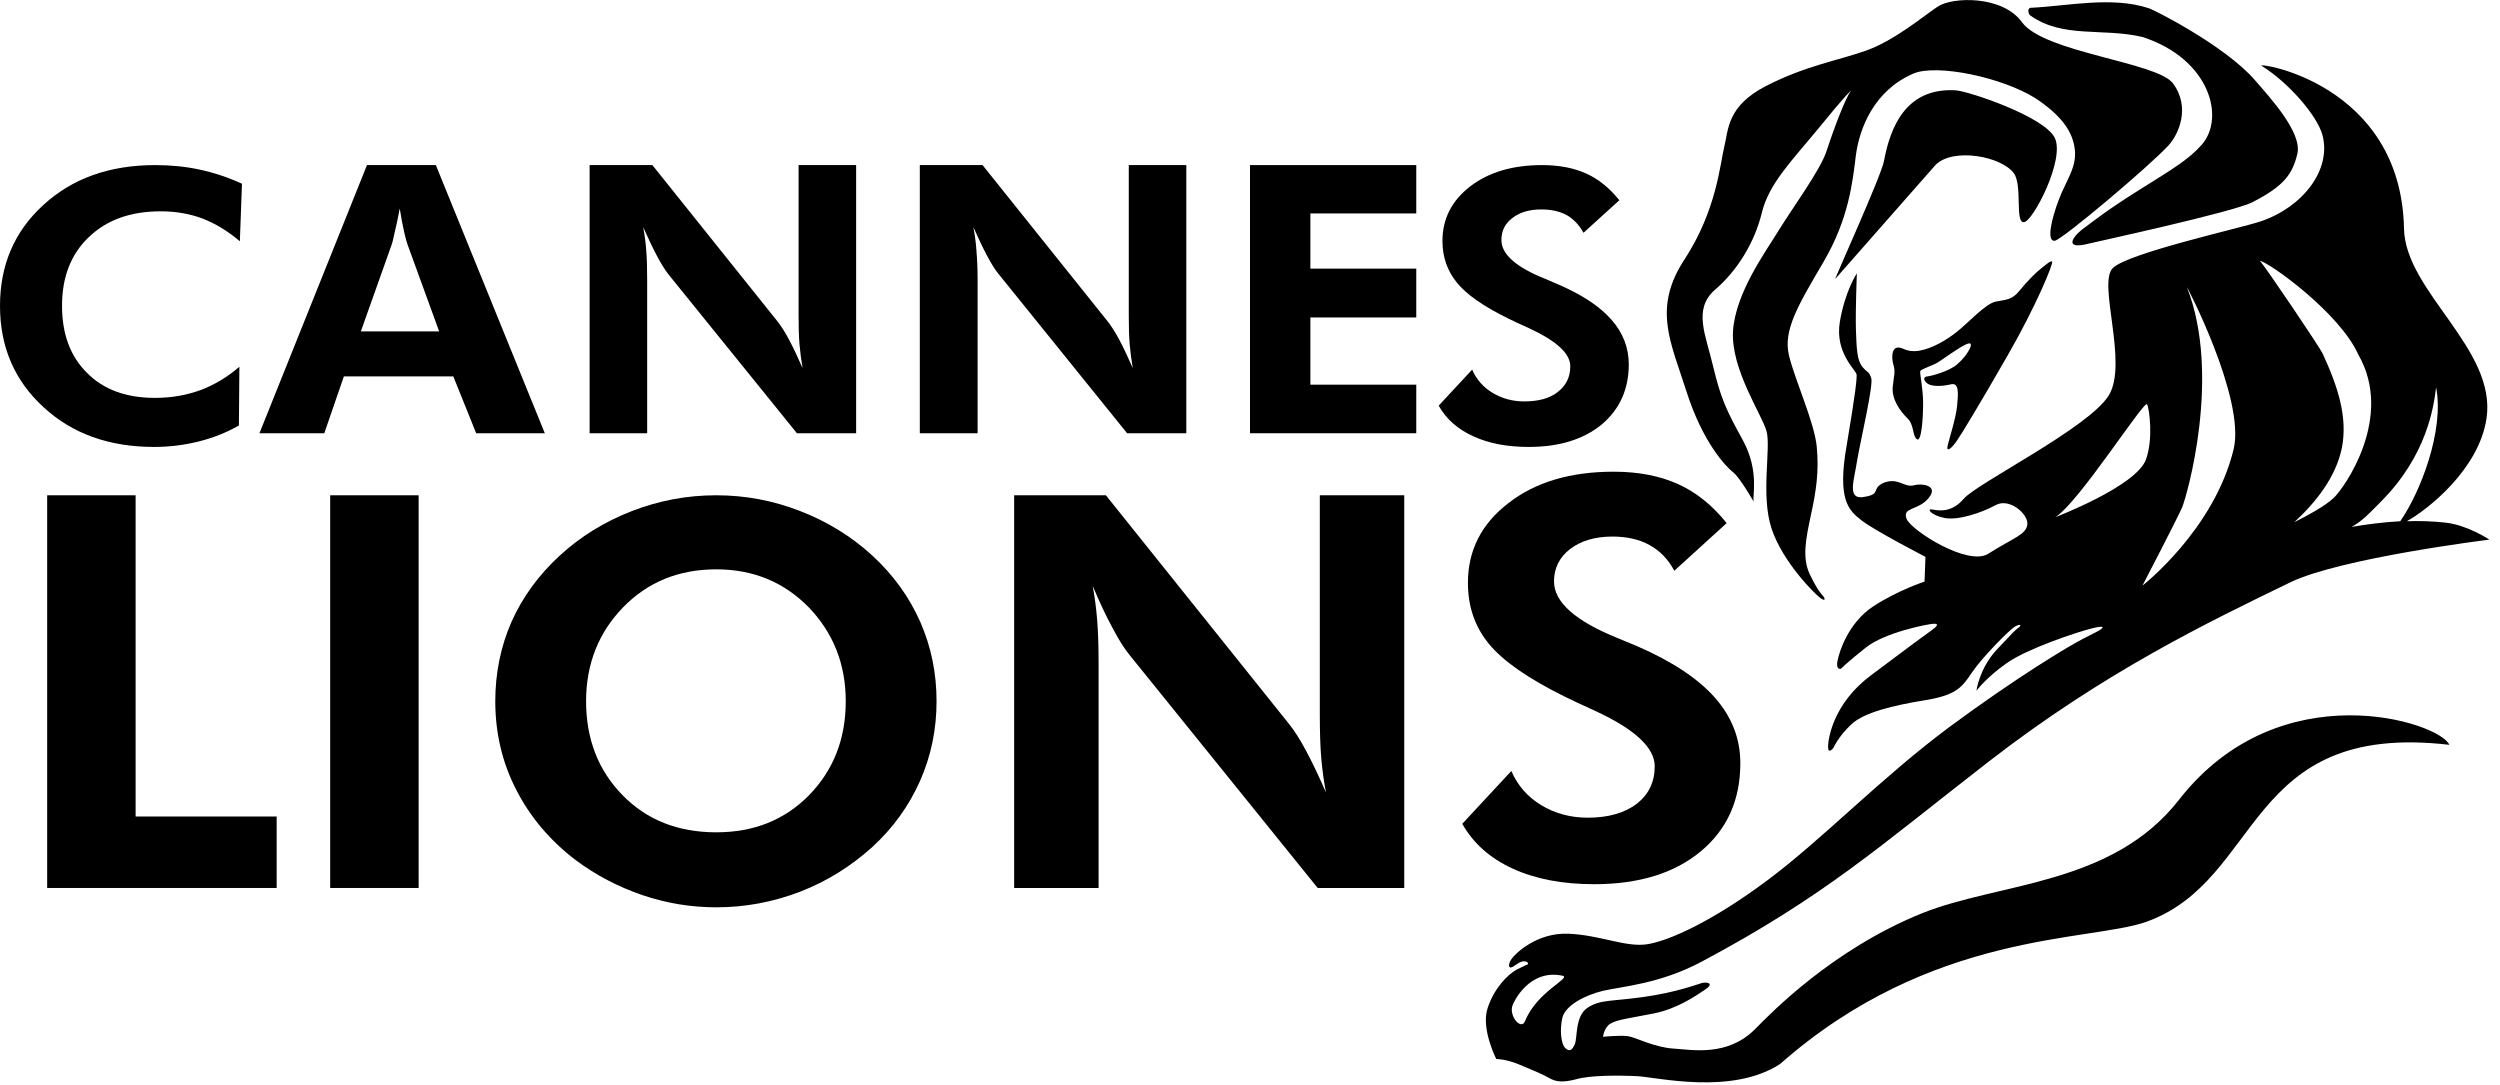 <svg
	version="1.1"
	xmlns="http://www.w3.org/2000/svg"
	xmlns:xlink="http://www.w3.org/1999/xlink"
	xmlns:svgjs="http://svgjs.com/svgjs"
	width="106"
	height="46"
	viewBox="0 0 106 46">
	<path
		d="M827.39 2157.35C826.86 2156.62 824.81 2156.25 824.07 2156.99L819.82 2161.82C819.72 2161.96 821.77 2157.45 821.88 2156.83C822.14 2155.44 822.78 2153.7 824.93 2153.83C825.47 2153.87 828.66 2154.93 829.12 2155.84C829.57 2156.74 828.21 2159.37 827.82 2159.42C827.42 2159.47 827.76 2157.86 827.39 2157.35ZM806.66 2193.3C807.17 2192.03 808.65 2191.46 808.25 2191.37C806.83 2191.07 806.17 2192.5 806.13 2192.63C805.97 2193.07 806.49 2193.7 806.66 2193.3ZM829.14 2171.93C829.14 2171.93 832.58 2170.62 832.99 2169.48C833.3 2168.62 833.14 2167.38 833.04 2167.14C832.94 2166.91 830.11 2171.36 829.14 2171.93ZM834.73 2162.19C836.19 2165.91 834.73 2171.02 834.52 2171.52C834.3 2172.02 832.84 2174.83 832.84 2174.83C832.84 2174.83 835.89 2172.46 836.71 2169.03C837.21 2166.87 834.64 2161.97 834.73 2162.19ZM841.99 2165.03C841.2 2163.26 838.21 2161.12 837.82 2161.06C838.02 2161.26 840.35 2164.71 840.48 2164.99C841.14 2166.42 841.54 2167.69 841.3 2168.97C841.05 2170.22 840.2 2171.29 839.28 2172.14C839.8 2171.88 840.57 2171.47 840.95 2171.11C841.41 2170.68 843.52 2167.68 841.99 2165.03ZM842.96 2171.26C842.51 2171.71 842.2 2172.07 841.71 2172.34C842.36 2172.23 843.05 2172.14 843.77 2172.1C844.61 2170.9 845.65 2168.26 845.29 2166.42C845.19 2167.27 844.89 2169.32 842.96 2171.26ZM834.39 2183.91C838.67 2178.42 845.47 2180.63 845.85 2181.58C837.16 2180.57 837.97 2187.28 833.02 2189.08C830.61 2189.94 823.9 2189.45 817.48 2195.11C815.44 2196.45 812.24 2195.67 811.42 2195.63C810.6 2195.59 809.41 2195.59 808.83 2195.76C808.25 2195.91 807.97 2195.87 807.69 2195.71C807.41 2195.55 807.03 2195.39 806.45 2195.15C805.87 2194.9 805.44 2194.9 805.44 2194.9C805.44 2194.9 804.79 2193.62 805.07 2192.76C805.35 2191.89 805.93 2191.32 806.31 2191.11C806.69 2190.92 806.79 2190.88 806.79 2190.88C806.79 2190.88 806.81 2190.76 806.61 2190.76C806.41 2190.76 806.19 2191 806.07 2191.02C805.95 2191.04 805.95 2190.86 806.09 2190.66C806.23 2190.45 807.15 2189.53 808.51 2189.59C809.88 2189.65 810.96 2190.19 811.88 2190.03C812.8 2189.87 814.58 2189.08 816.93 2187.33C819.29 2185.57 821.69 2183.04 824.62 2180.85C827.5 2178.72 829.69 2177.41 830.31 2177.09C830.93 2176.77 830.99 2176.75 831.09 2176.67C831.19 2176.59 831.23 2176.51 830.67 2176.65C830.11 2176.79 827.97 2177.49 827.08 2178.12C826.2 2178.74 825.8 2179.29 825.8 2179.29C825.8 2179.29 825.92 2178.36 826.64 2177.57C827.37 2176.79 827.45 2176.71 827.59 2176.61C827.73 2176.51 827.67 2176.43 827.43 2176.57C827.19 2176.71 826.04 2177.88 825.62 2178.5C825.2 2179.12 824.98 2179.47 823.62 2179.69C822.26 2179.91 821.03 2180.21 820.5 2180.71C819.95 2181.22 819.73 2181.72 819.73 2181.72C819.73 2181.72 819.51 2182 819.51 2181.66C819.51 2181.32 819.73 2179.83 821.32 2178.64C822.9 2177.45 823.64 2176.91 823.92 2176.71C824.2 2176.51 824.18 2176.43 823.96 2176.45C823.74 2176.46 821.93 2176.81 821.12 2177.45C820.3 2178.1 820.05 2178.36 820.05 2178.36C820.05 2178.36 819.83 2178.42 819.91 2178.02C819.99 2177.61 820.38 2176.39 821.44 2175.7C822.49 2175.02 823.6 2174.66 823.6 2174.66L823.64 2173.61C823.64 2173.61 821.39 2172.45 820.9 2172.04C820.39 2171.64 819.89 2171.19 820.3 2168.88C820.69 2166.56 820.73 2166.08 820.72 2165.88C820.69 2165.68 819.79 2164.96 820.01 2163.64C820.23 2162.34 820.73 2161.59 820.73 2161.59C820.73 2161.59 820.67 2163.12 820.69 2163.95C820.72 2164.77 820.73 2165.27 820.97 2165.56C821.21 2165.84 821.23 2165.72 821.34 2166.03C821.44 2166.32 820.9 2168.62 820.75 2169.48C820.62 2170.35 820.31 2171.15 820.97 2171.08C821.63 2170.99 821.46 2170.83 821.63 2170.63C821.82 2170.43 822.18 2170.35 822.45 2170.43C822.74 2170.51 822.9 2170.65 823.18 2170.57C823.46 2170.49 824.22 2170.57 823.78 2171.11C823.34 2171.66 822.64 2171.49 822.84 2172C823.04 2172.5 825.45 2174.02 826.3 2173.48C827.37 2172.8 827.92 2172.67 827.96 2172.23C828 2171.79 827.19 2171.09 826.61 2171.42C826.02 2171.74 825.02 2172.08 824.44 2171.96C823.86 2171.84 823.7 2171.57 823.9 2171.6C824.1 2171.62 824.7 2171.81 825.26 2171.15C825.82 2170.49 830.56 2168.14 831.41 2166.77C832.25 2165.4 830.93 2162.01 831.58 2161.37C832.21 2160.73 836.98 2159.68 837.84 2159.39C839.64 2158.79 840.87 2157.19 840.47 2155.72C840.25 2154.91 839.05 2153.51 837.89 2152.79C837.6 2152.62 843.81 2153.49 843.93 2159.7C843.99 2162.37 847.86 2164.79 847.43 2167.73C847.11 2169.92 844.9 2171.63 844.05 2172.1C844.59 2172.08 845.14 2172.1 845.7 2172.16C846.64 2172.27 847.55 2172.88 847.55 2172.88C847.55 2172.88 841.22 2173.66 839.09 2174.7C835.63 2176.38 831.24 2178.48 826.31 2182.3C821.68 2185.89 819.38 2187.99 814.14 2190.78C812.38 2191.72 810.74 2191.83 809.97 2192.01C809.22 2192.19 808.4 2192.61 808.25 2193.13C808.12 2193.66 808.19 2194.28 808.37 2194.44C808.55 2194.6 808.65 2194.54 808.77 2194.28C808.89 2194.02 808.77 2193.09 809.31 2192.73C809.86 2192.37 810.3 2192.47 811.7 2192.27C813.1 2192.07 813.91 2191.75 814.16 2191.68C814.42 2191.62 814.69 2191.71 814.28 2191.97C813.89 2192.23 813.12 2192.77 812.12 2192.97C811.12 2193.17 810.55 2193.23 810.27 2193.41C810 2193.59 809.97 2193.96 809.97 2193.96C809.97 2193.96 810.74 2193.88 811.06 2193.94C811.38 2194 812.16 2194.41 812.96 2194.46C813.75 2194.51 815.24 2194.81 816.41 2193.64C817.09 2192.95 819.69 2190.26 823.5 2188.72C826.77 2187.41 831.55 2187.55 834.39 2183.91ZM815.49 2170.03C815.16 2169.77 814.2 2168.75 813.52 2166.64C812.85 2164.52 812.05 2163.08 813.43 2160.99C814.79 2158.9 814.93 2156.94 815.11 2156.22C815.29 2155.49 815.22 2154.5 816.89 2153.64C818.56 2152.79 819.84 2152.59 821.08 2152.16C822.31 2151.74 823.58 2150.66 824.16 2150.28C824.78 2149.86 826.91 2149.8 827.73 2150.94C828.66 2152.23 833.45 2152.63 834.13 2153.53C834.9 2154.56 834.36 2155.71 833.95 2156.16C833.12 2157.06 829.43 2160.17 829.12 2160.21C828.76 2160.24 828.98 2159.29 829.3 2158.45C829.61 2157.62 830.12 2157.04 829.95 2156.19C829.82 2155.48 829.32 2154.84 828.31 2154.17C826.88 2153.27 824.14 2152.71 823.15 2153.11C821.45 2153.83 820.84 2155.45 820.69 2156.58C820.55 2157.72 820.39 2159.27 819.32 2161.1C818.25 2162.93 817.6 2163.99 817.85 2165.06C818.11 2166.14 818.93 2167.9 819.03 2168.94C819.13 2169.97 819.01 2170.81 818.78 2171.85C818.56 2172.88 818.41 2173.65 818.73 2174.34C819.06 2175.02 819.21 2175.17 819.29 2175.26C819.38 2175.36 819.43 2175.53 819.19 2175.36C818.95 2175.19 817.6 2173.85 817.12 2172.43C816.64 2171 817.1 2168.99 816.9 2168.28C816.71 2167.58 815.38 2165.65 815.48 2164.03C815.59 2162.41 816.86 2160.68 817.41 2159.78C817.96 2158.88 819.19 2157.2 819.44 2156.42C819.69 2155.65 820.22 2154.19 820.49 2153.83C820.49 2153.83 820.26 2154.02 819.14 2155.4C818.01 2156.78 817 2157.77 816.7 2159.03C816.39 2160.29 815.66 2161.48 814.71 2162.29C813.77 2163.12 814.33 2164.21 814.64 2165.55C814.96 2166.87 815.17 2167.35 815.9 2168.67C816.62 2170 816.28 2171.08 816.36 2171.26C816.44 2171.44 815.81 2170.28 815.49 2170.03ZM824.57 2168.95C824.61 2168.71 824.93 2167.75 824.98 2167.22C825.03 2166.69 825.08 2166.19 824.7 2166.3C824.31 2166.39 823.89 2166.39 823.72 2166.26C823.55 2166.13 823.54 2165.98 823.71 2165.96C823.88 2165.95 824.64 2165.74 824.97 2165.46C825.29 2165.18 825.45 2164.93 825.53 2164.76C825.6 2164.59 825.59 2164.48 825.3 2164.63C825.02 2164.77 824.43 2165.19 824.19 2165.35C823.95 2165.51 823.45 2165.64 823.42 2165.74C823.39 2165.83 823.54 2166.46 823.54 2167.1C823.54 2167.74 823.47 2168.78 823.27 2168.62C823.08 2168.47 823.17 2168.02 822.87 2167.73C822.57 2167.44 822.21 2166.94 822.25 2166.42C822.3 2165.92 822.37 2165.79 822.29 2165.5C822.2 2165.21 822.19 2164.79 822.44 2164.74C822.7 2164.7 822.79 2164.96 823.38 2164.87C823.94 2164.77 824.53 2164.42 824.97 2164.07C825.42 2163.72 826.18 2162.88 826.61 2162.79C827.03 2162.7 827.3 2162.74 827.63 2162.32C827.97 2161.9 828.37 2161.51 828.57 2161.36C828.76 2161.22 828.94 2161.04 829.01 2161.09C829.08 2161.14 828.35 2162.94 827.13 2165.06C825.92 2167.17 825.16 2168.42 824.97 2168.69C824.78 2168.97 824.54 2169.19 824.57 2168.95ZM835.36 2156.13C834.8 2156.76 834.18 2157.13 832.74 2158.03C831.3 2158.93 830.73 2159.4 830.27 2159.74C829.82 2160.1 829.56 2160.59 830.56 2160.33C830.66 2160.3 836.72 2158.99 837.51 2158.57C838.83 2157.89 839.2 2157.4 839.41 2156.51C839.61 2155.61 838.25 2154.14 837.61 2153.4C836.33 2151.92 833.24 2150.37 833.11 2150.35C831.55 2149.83 829.65 2150.26 828.11 2150.33C827.94 2150.34 828 2150.6 828.09 2150.66C829.47 2151.64 831.16 2151.17 832.85 2151.57C835.71 2152.51 836.35 2154.99 835.36 2156.13Z"
		transform="matrix(1,0,0,1,-742,-2150)"/>
	<path
		d="M744 2187.65V2171H747.75V2184.62H753.73V2187.65Z"
		transform="matrix(1,0,0,1,-742,-2150)"/>
	<path
		d="M756 2187.65V2171H759.75V2187.65Z"
		transform="matrix(1,0,0,1,-742,-2150)"/>
	<path
		d="M776.31 2183.71C777.34 2182.65 777.86 2181.33 777.86 2179.73C777.86 2178.16 777.33 2176.83 776.29 2175.75C775.24 2174.68 773.94 2174.14 772.37 2174.14C770.79 2174.14 769.47 2174.67 768.42 2175.75C767.38 2176.82 766.85 2178.15 766.85 2179.73C766.85 2181.34 767.37 2182.67 768.4 2183.72C769.43 2184.77 770.75 2185.29 772.37 2185.29C773.96 2185.29 775.27 2184.77 776.31 2183.71ZM781.01 2183.11C780.54 2184.17 779.87 2185.1 778.99 2185.91C778.08 2186.73 777.06 2187.37 775.92 2187.81C774.77 2188.25 773.59 2188.47 772.37 2188.47C771.3 2188.47 770.26 2188.3 769.23 2187.95C768.21 2187.6 767.27 2187.11 766.41 2186.47C765.31 2185.63 764.47 2184.63 763.88 2183.47C763.29 2182.32 763 2181.07 763 2179.73C763 2178.54 763.23 2177.41 763.69 2176.36C764.16 2175.31 764.84 2174.38 765.73 2173.56C766.61 2172.75 767.63 2172.12 768.79 2171.67C769.95 2171.22 771.14 2171 772.37 2171C773.59 2171 774.78 2171.22 775.93 2171.67C777.09 2172.12 778.11 2172.75 778.99 2173.56C779.88 2174.38 780.55 2175.31 781.02 2176.37C781.48 2177.42 781.71 2178.54 781.71 2179.73C781.71 2180.92 781.48 2182.05 781.01 2183.11Z"
		transform="matrix(1,0,0,1,-742,-2150)"/>
	<path
		d="M785 2187.65V2171H788.89L796.65 2180.69C796.87 2180.96 797.12 2181.35 797.38 2181.84C797.65 2182.34 797.93 2182.93 798.22 2183.6C798.13 2183.11 798.06 2182.62 798.02 2182.13C797.98 2181.65 797.96 2181.04 797.96 2180.31V2171H801.54V2187.65H797.87L789.9 2177.78C789.67 2177.5 789.43 2177.12 789.17 2176.62C788.9 2176.13 788.62 2175.53 788.33 2174.84C788.42 2175.32 788.48 2175.8 788.52 2176.29C788.56 2176.78 788.58 2177.4 788.58 2178.14V2187.65H785Z"
		transform="matrix(1,0,0,1,-742,-2150)"/>
	<path
		d="M804 2184.93L806.08 2182.69C806.35 2183.31 806.77 2183.79 807.35 2184.14C807.93 2184.49 808.59 2184.67 809.32 2184.67C810.19 2184.67 810.89 2184.47 811.4 2184.08C811.91 2183.68 812.16 2183.15 812.16 2182.49C812.16 2181.7 811.31 2180.91 809.61 2180.13C809.06 2179.88 808.63 2179.68 808.31 2179.52C806.78 2178.76 805.72 2178.02 805.13 2177.3C804.53 2176.57 804.24 2175.71 804.24 2174.71C804.24 2173.34 804.81 2172.21 805.96 2171.33C807.1 2170.44 808.59 2170 810.42 2170C811.48 2170 812.39 2170.18 813.16 2170.53C813.93 2170.88 814.61 2171.43 815.21 2172.18L812.99 2174.2C812.73 2173.71 812.38 2173.35 811.94 2173.11C811.51 2172.87 810.98 2172.75 810.37 2172.75C809.63 2172.75 809.03 2172.93 808.57 2173.28C808.12 2173.63 807.89 2174.09 807.89 2174.65C807.89 2175.53 808.79 2176.33 810.6 2177.06C810.96 2177.21 811.23 2177.32 811.42 2177.4C812.91 2178.05 814.01 2178.78 814.72 2179.59C815.43 2180.4 815.79 2181.32 815.79 2182.36C815.79 2183.92 815.23 2185.17 814.11 2186.1C812.99 2187.03 811.48 2187.49 809.59 2187.49C808.25 2187.49 807.1 2187.27 806.14 2186.83C805.18 2186.39 804.47 2185.76 804 2184.93Z"
		transform="matrix(1,0,0,1,-742,-2150)"/>
	<path
		d="M752.17 2160.23C751.65 2159.79 751.12 2159.47 750.57 2159.26C750.03 2159.06 749.44 2158.96 748.82 2158.96C747.54 2158.96 746.53 2159.32 745.77 2160.05C745.01 2160.77 744.63 2161.74 744.63 2162.97C744.63 2164.16 744.98 2165.11 745.69 2165.81C746.39 2166.52 747.35 2166.87 748.57 2166.87C749.26 2166.87 749.9 2166.76 750.5 2166.54C751.09 2166.32 751.64 2165.99 752.15 2165.55L752.13 2168.04C751.59 2168.35 751.02 2168.57 750.42 2168.72C749.82 2168.87 749.19 2168.95 748.53 2168.95C746.63 2168.95 745.06 2168.39 743.84 2167.26C742.61 2166.13 742 2164.7 742 2162.97C742 2161.24 742.61 2159.81 743.84 2158.69C745.07 2157.56 746.65 2157 748.58 2157C749.23 2157 749.86 2157.06 750.46 2157.19C751.07 2157.32 751.67 2157.52 752.26 2157.79L752.17 2160.23Z"
		transform="matrix(1,0,0,1,-742,-2150)"/>
	<path
		d="M759.28 2160.37C759.24 2160.26 759.19 2160.08 759.13 2159.81C759.07 2159.55 759.01 2159.22 758.95 2158.84C758.88 2159.21 758.81 2159.54 758.74 2159.83C758.68 2160.12 758.63 2160.32 758.59 2160.42L757.3 2164.05H760.62ZM757.56 2157H760.48L765.1 2168.37H762.19L761.22 2165.96H756.58L755.75 2168.37H753Z"
		transform="matrix(1,0,0,1,-742,-2150)"/>
	<path
		d="M767 2168.37V2157H769.66L774.96 2163.62C775.11 2163.81 775.28 2164.07 775.46 2164.41C775.64 2164.75 775.83 2165.15 776.03 2165.61C775.97 2165.27 775.93 2164.94 775.9 2164.61C775.87 2164.27 775.86 2163.86 775.86 2163.36V2157H778.3V2168.37H775.79L770.34 2161.63C770.19 2161.44 770.03 2161.18 769.85 2160.84C769.67 2160.5 769.48 2160.1 769.27 2159.63C769.33 2159.95 769.38 2160.28 769.4 2160.62C769.43 2160.95 769.44 2161.37 769.44 2161.88V2168.37H767Z"
		transform="matrix(1,0,0,1,-742,-2150)"/>
	<path
		d="M781 2168.37V2157H783.66L788.96 2163.62C789.11 2163.81 789.28 2164.07 789.46 2164.41C789.64 2164.75 789.83 2165.15 790.03 2165.61C789.97 2165.27 789.93 2164.94 789.9 2164.61C789.87 2164.27 789.86 2163.86 789.86 2163.36V2157H792.3V2168.37H789.79L784.35 2161.63C784.19 2161.44 784.03 2161.18 783.85 2160.84C783.67 2160.5 783.48 2160.1 783.27 2159.63C783.33 2159.95 783.38 2160.28 783.4 2160.62C783.43 2160.95 783.45 2161.37 783.45 2161.88V2168.37H781Z"
		transform="matrix(1,0,0,1,-742,-2150)"/>
	<path
		d="M795 2168.37V2157H802.05V2159.05H797.56V2161.39H802.05V2163.46H797.56V2166.31H802.05V2168.37Z"
		transform="matrix(1,0,0,1,-742,-2150)"/>
	<path
		d="M803 2167.2L804.42 2165.67C804.6 2166.09 804.89 2166.42 805.29 2166.66C805.69 2166.9 806.14 2167.02 806.63 2167.02C807.23 2167.02 807.71 2166.89 808.05 2166.62C808.4 2166.35 808.58 2165.99 808.58 2165.53C808.58 2164.99 808 2164.46 806.84 2163.92C806.46 2163.75 806.16 2163.61 805.94 2163.5C804.9 2162.99 804.17 2162.48 803.77 2161.98C803.37 2161.49 803.16 2160.9 803.16 2160.22C803.16 2159.28 803.55 2158.51 804.34 2157.9C805.12 2157.3 806.14 2157 807.38 2157C808.11 2157 808.73 2157.12 809.26 2157.36C809.79 2157.6 810.25 2157.98 810.66 2158.49L809.14 2159.87C808.96 2159.54 808.72 2159.29 808.43 2159.12C808.13 2158.96 807.77 2158.88 807.35 2158.88C806.85 2158.88 806.44 2159 806.13 2159.24C805.81 2159.48 805.66 2159.79 805.66 2160.18C805.66 2160.78 806.28 2161.33 807.51 2161.82C807.75 2161.92 807.94 2162 808.07 2162.06C809.09 2162.5 809.84 2163 810.32 2163.55C810.81 2164.1 811.06 2164.74 811.06 2165.45C811.06 2166.51 810.67 2167.36 809.91 2168C809.14 2168.63 808.11 2168.95 806.82 2168.95C805.9 2168.95 805.12 2168.8 804.47 2168.5C803.81 2168.2 803.32 2167.77 803 2167.2Z"
		transform="matrix(1,0,0,1,-742,-2150)"/>
</svg>
